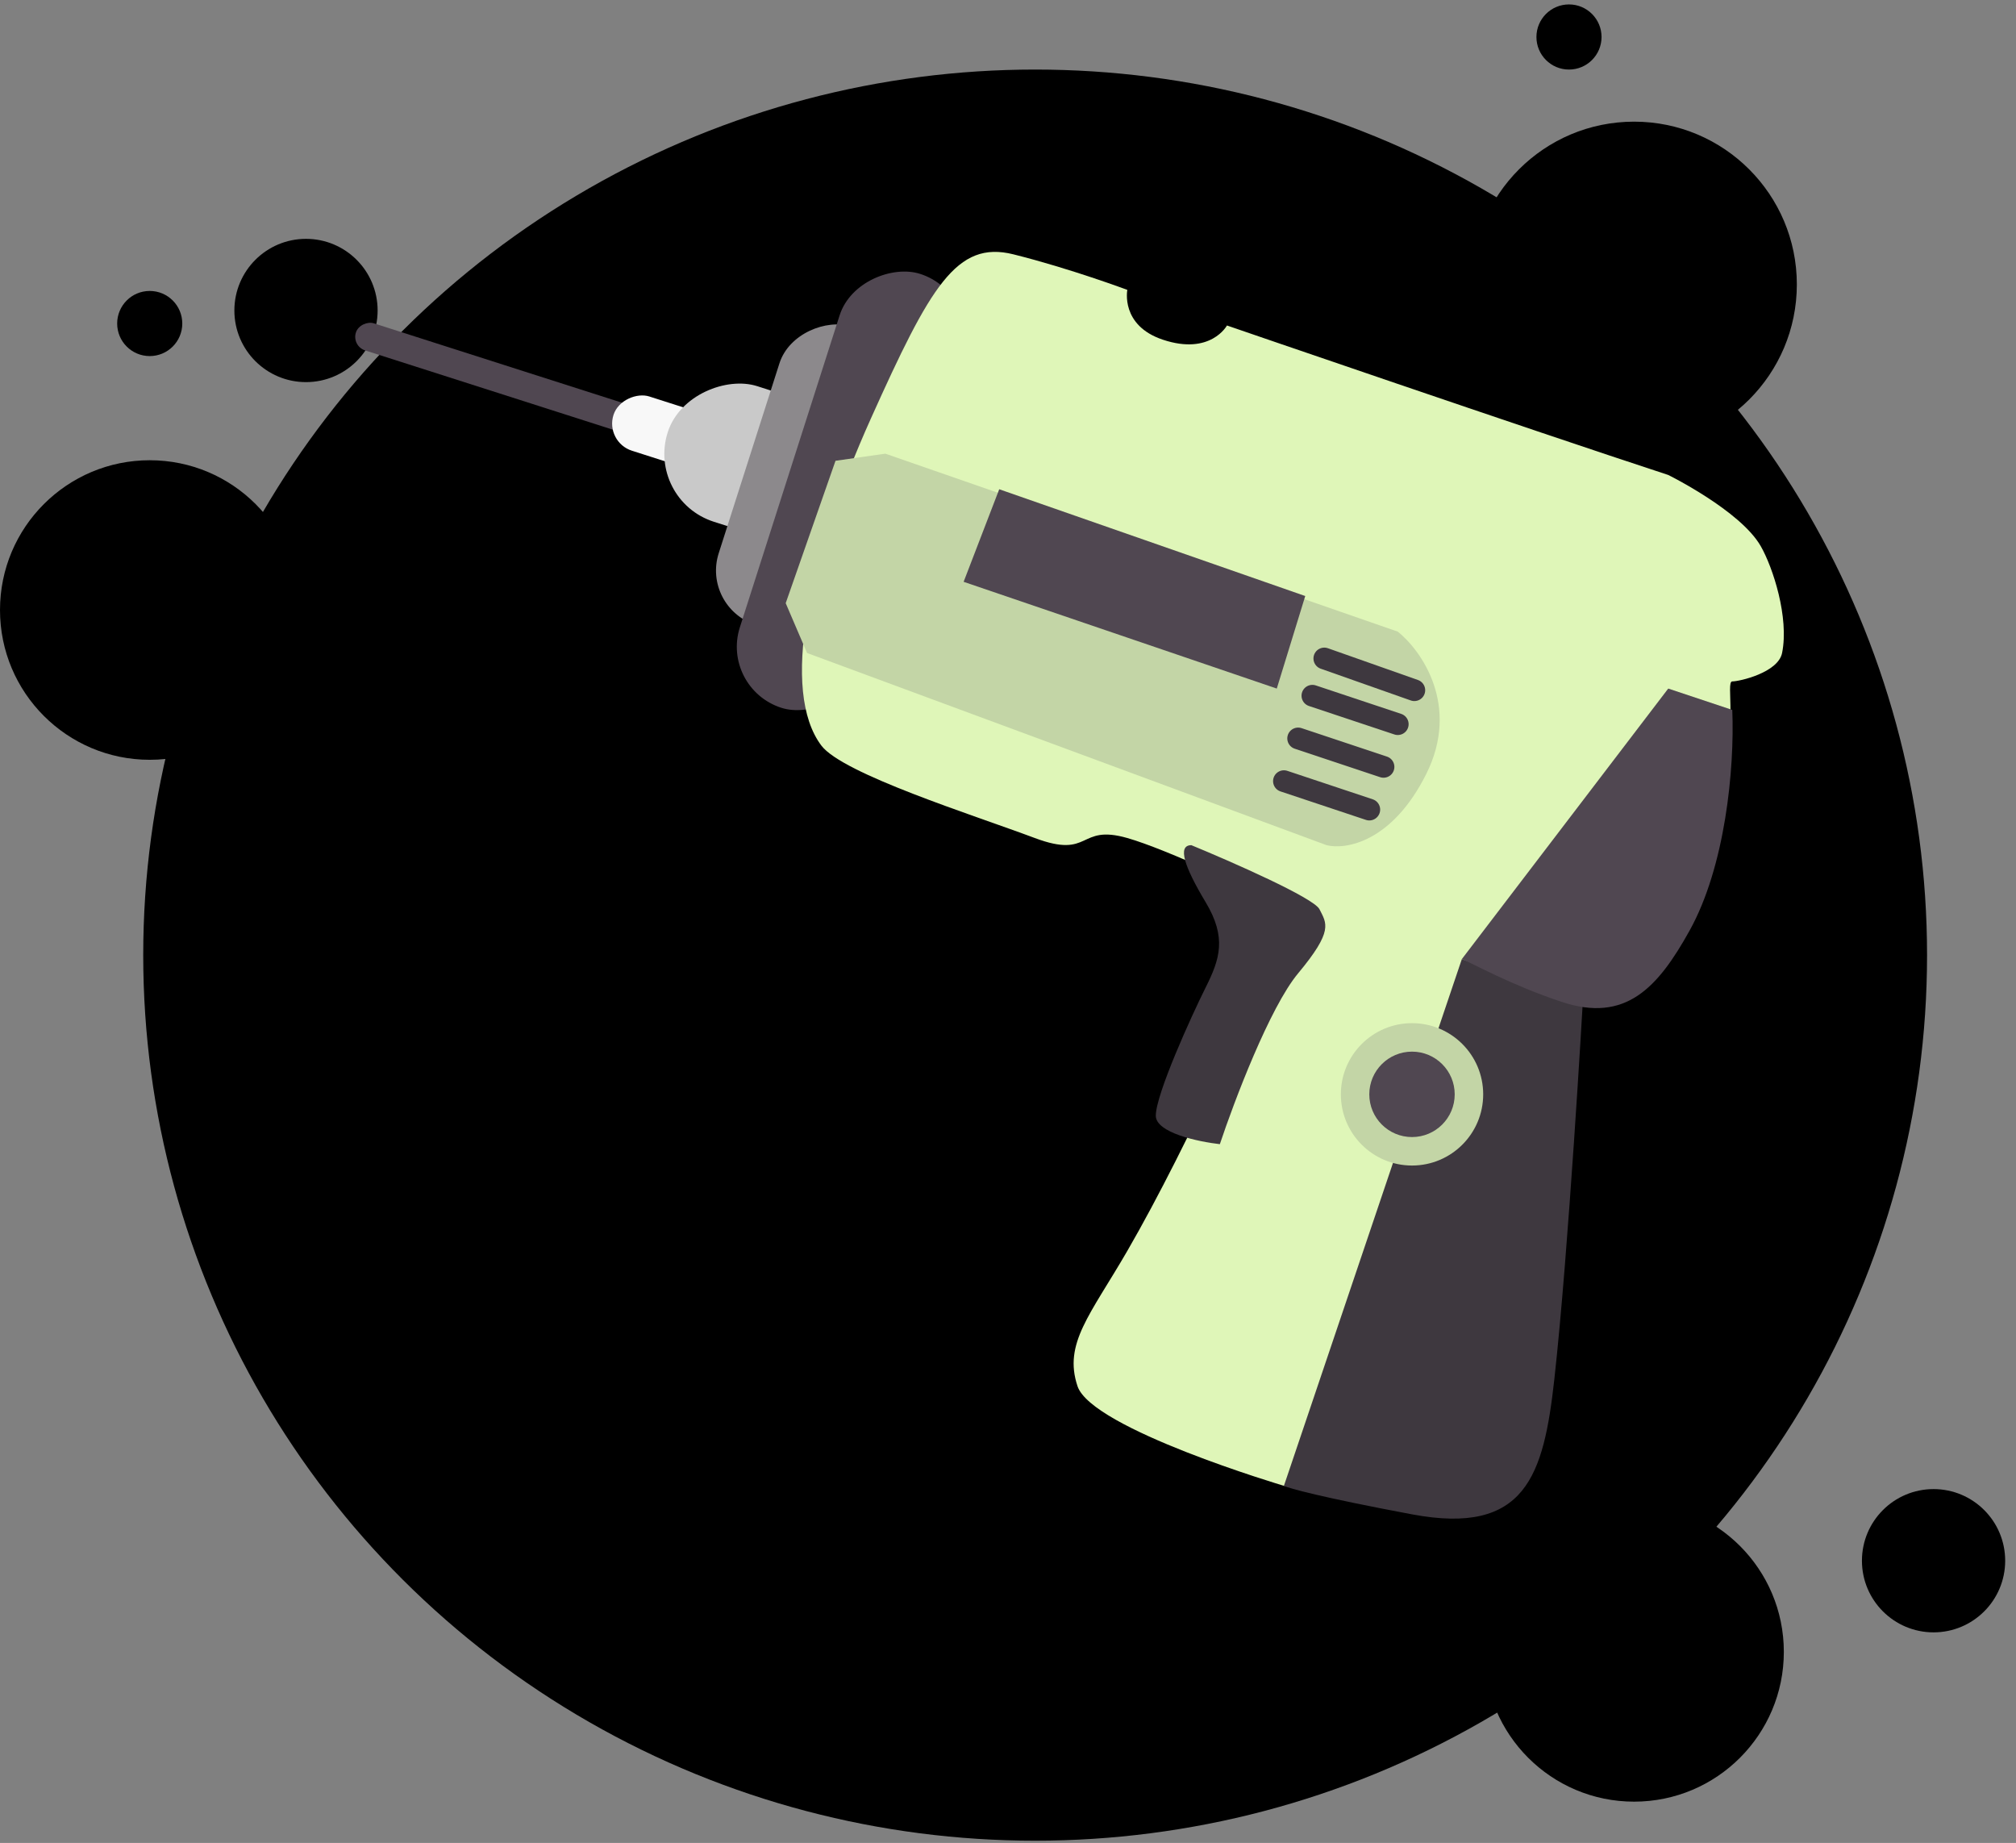 <svg width="93" height="85" viewBox="0 0 93 85" fill="none" xmlns="http://www.w3.org/2000/svg">
<rect x="0" y="0" width="93" height="85" fill="#808080" stroke="none"/>
<ellipse cx="47.752" cy="44.052" rx="41.145" ry="40.844" fill="currentColor"/>
<circle cx="6.908" cy="28.135" r="6.908" fill="currentColor"/>
<circle cx="14.116" cy="14.32" r="3.304" fill="currentColor"/>
<circle cx="6.907" cy="14.921" r="1.502" fill="currentColor"/>
<circle cx="75.382" cy="76.187" r="6.908" fill="currentColor"/>
<circle cx="89.197" cy="71.983" r="3.304" fill="currentColor"/>
<circle cx="75.382" cy="13.119" r="7.508" fill="currentColor"/>
<circle cx="72.379" cy="1.706" r="1.502" fill="currentColor"/>
<rect x="16.218" y="15.962" width="1.313" height="13.79" rx="0.657" transform="rotate(-72.264 16.218 15.962)" fill="#504751"/>
<rect x="27.901" y="20.388" width="2.627" height="7.223" rx="1.313" transform="rotate(-72.264 27.901 20.388)" fill="#F8F8F8"/>
<rect x="29.803" y="23.064" width="6.566" height="7.88" rx="3.283" transform="rotate(-72.264 29.803 23.064)" fill="#C9C9C9"/>
<rect x="32.355" y="28.017" width="14.446" height="5.253" rx="2.627" transform="rotate(-72.264 32.355 28.017)" fill="#8C898C"/>
<rect x="33.231" y="31.745" width="21.012" height="5.91" rx="2.955" transform="rotate(-72.264 33.231 31.745)" fill="#504751"/>
<path d="M63.824 68.856C67.239 69.119 67.435 66.12 67.107 64.588L70.39 45.874C73.017 43.138 78.467 37.272 79.255 35.696C80.24 33.726 79.583 31.428 79.912 31.428C80.24 31.428 82.028 31.025 82.21 30.114C82.538 28.473 81.788 26.174 81.225 25.19C80.287 23.548 76.957 21.906 76.957 21.906C70.609 19.827 56.601 15.012 56.601 15.012C56.601 15.012 55.849 16.403 53.646 15.668C51.677 15.012 52.005 13.37 52.005 13.37C52.005 13.37 49.378 12.387 46.752 11.731C44.125 11.074 42.914 13.217 40.185 19.28C37.23 25.846 36.018 31.891 37.887 34.383C38.872 35.696 44.902 37.589 47.737 38.651C50.364 39.636 49.706 37.994 52.004 38.651C53.843 39.176 57.805 41.059 59.556 41.934C58.242 45.108 54.894 52.703 52.004 57.694C50.294 60.648 49.049 61.962 49.706 63.932C50.363 65.901 59.228 68.528 59.228 68.528C59.228 68.528 60.41 68.594 63.824 68.856Z" fill="#DFF6B8"/>
<path d="M73.017 46.205L67.436 44.235L59.228 68.53C59.447 68.64 60.935 69.056 65.138 69.844C70.391 70.829 71.211 68.044 71.704 63.605C72.361 57.696 73.017 46.205 73.017 46.205Z" fill="#3E383F"/>
<path d="M79.912 32.743L76.957 31.758L67.436 44.235C67.983 44.453 69.669 45.417 72.032 46.205C74.987 47.19 76.472 45.567 77.942 42.921C79.584 39.966 80.022 35.479 79.912 32.743Z" fill="#504751"/>
<path d="M60.869 41.936C60.607 41.411 56.82 39.748 54.959 38.981C54.303 38.981 54.631 39.966 55.616 41.608C56.601 43.25 56.273 44.235 55.616 45.548C54.959 46.861 53.318 50.473 53.318 51.458C53.318 52.246 55.288 52.661 56.273 52.771C56.929 50.801 58.571 46.467 59.884 44.891C61.526 42.921 61.198 42.593 60.869 41.936Z" fill="#3E383F"/>
<circle cx="65.138" cy="50.473" r="3.283" fill="#C3D5A6"/>
<circle cx="65.137" cy="50.473" r="1.97" fill="#504751"/>
<path d="M64.481 29.132L40.842 20.924L38.543 21.252L36.245 27.819L37.23 30.117L61.197 38.981C62.073 39.2 64.218 38.85 65.794 35.698C67.37 32.546 65.575 30.007 64.481 29.132Z" fill="#C3D5A6"/>
<path d="M44.453 26.834L46.095 22.565L60.212 27.49L58.899 31.758L44.453 26.834Z" fill="#504751"/>
<path d="M61.091 30.369L65.245 31.834" stroke="#3E383F" stroke-linecap="round"/>
<path d="M59.228 36.027L63.168 37.34" stroke="#3E383F" stroke-linecap="round"/>
<path d="M59.884 34.057L63.824 35.37" stroke="#3E383F" stroke-linecap="round"/>
<path d="M60.541 32.087L64.481 33.4" stroke="#3E383F" stroke-linecap="round"/>
</svg>
